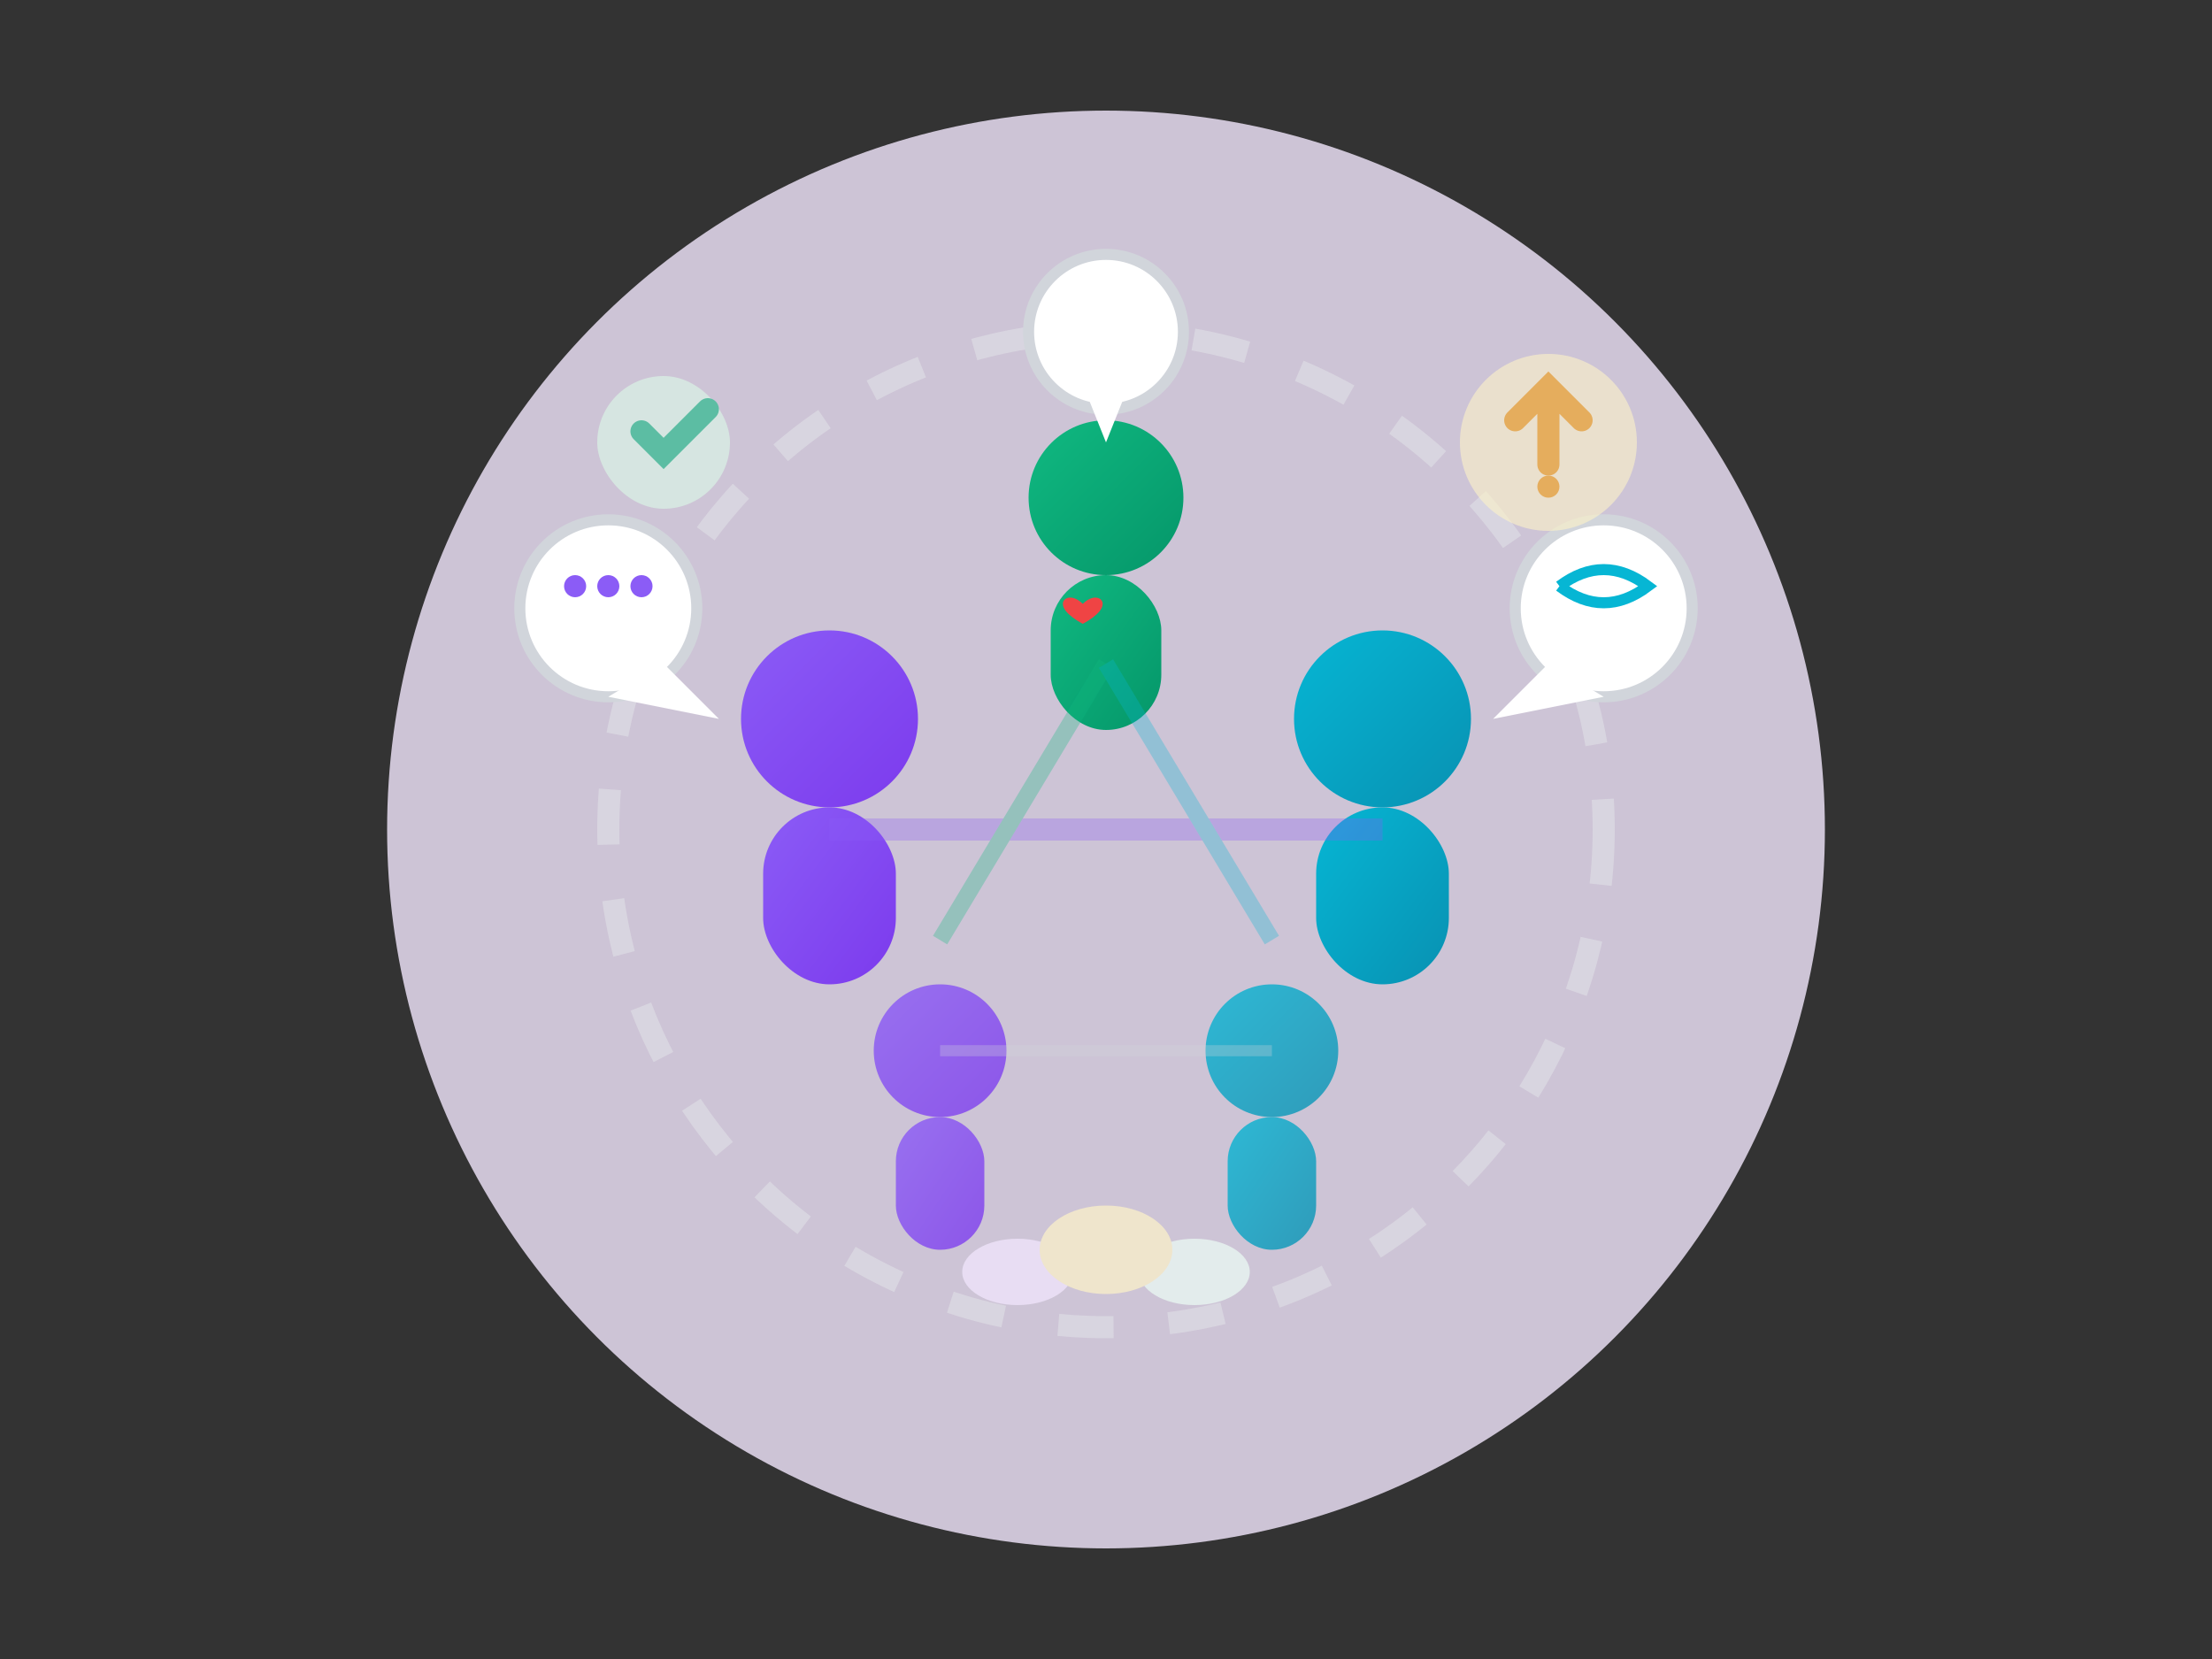 <svg width="200" height="150" viewBox="0 0 200 150" fill="none" xmlns="http://www.w3.org/2000/svg">
  <rect x="0" y="0" width="200" height="150" fill="#333333" stroke="none"/>
  <defs>
    <linearGradient id="personGrad1" x1="0%" y1="0%" x2="100%" y2="100%">
      <stop offset="0%" style="stop-color:#8b5cf6;stop-opacity:1" />
      <stop offset="100%" style="stop-color:#7c3aed;stop-opacity:1" />
    </linearGradient>
    <linearGradient id="personGrad2" x1="0%" y1="0%" x2="100%" y2="100%">
      <stop offset="0%" style="stop-color:#06b6d4;stop-opacity:1" />
      <stop offset="100%" style="stop-color:#0891b2;stop-opacity:1" />
    </linearGradient>
    <linearGradient id="personGrad3" x1="0%" y1="0%" x2="100%" y2="100%">
      <stop offset="0%" style="stop-color:#10b981;stop-opacity:1" />
      <stop offset="100%" style="stop-color:#059669;stop-opacity:1" />
    </linearGradient>
  </defs>
  
  <!-- Background circle -->
  <circle cx="100" cy="75" r="65" fill="#f3e8ff" opacity="0.8"/>
  
  <!-- Support circle background -->
  <circle cx="100" cy="75" r="45" fill="transparent" stroke="#e5e7eb" stroke-width="2" stroke-dasharray="5,5" opacity="0.5"/>
  
  <!-- Person 1 (center-left) -->
  <g transform="translate(75, 65)">
    <circle cx="0" cy="0" r="8" fill="url(#personGrad1)"/>
    <rect x="-6" y="8" width="12" height="16" rx="6" fill="url(#personGrad1)"/>
    <!-- Speech bubble -->
    <circle cx="-20" cy="-10" r="8" fill="white" stroke="#d1d5db"/>
    <path d="M-15 -5 L-10 0 L-20 -2 Z" fill="white"/>
    <circle cx="-23" cy="-12" r="1" fill="#8b5cf6"/>
    <circle cx="-20" cy="-12" r="1" fill="#8b5cf6"/>
    <circle cx="-17" cy="-12" r="1" fill="#8b5cf6"/>
  </g>
  
  <!-- Person 2 (center-right) -->
  <g transform="translate(125, 65)">
    <circle cx="0" cy="0" r="8" fill="url(#personGrad2)"/>
    <rect x="-6" y="8" width="12" height="16" rx="6" fill="url(#personGrad2)"/>
    <!-- Speech bubble -->
    <circle cx="20" cy="-10" r="8" fill="white" stroke="#d1d5db"/>
    <path d="M15 -5 L10 0 L20 -2 Z" fill="white"/>
    <path d="M16 -12 Q20 -15 24 -12 Q20 -9 16 -12" stroke="#06b6d4" stroke-width="1" fill="transparent"/>
  </g>
  
  <!-- Person 3 (top) -->
  <g transform="translate(100, 45)">
    <circle cx="0" cy="0" r="7" fill="url(#personGrad3)"/>
    <rect x="-5" y="7" width="10" height="14" rx="5" fill="url(#personGrad3)"/>
    <!-- Speech bubble -->
    <circle cx="0" cy="-15" r="7" fill="white" stroke="#d1d5db"/>
    <path d="M2 -10 L0 -5 L-2 -10 Z" fill="white"/>
    <!-- Heart in bubble -->
    <path d="M-3 -18 C-3 -20 0 -21 3 -18 C6 -21 9 -20 9 -18 C9 -15 3 -12 3 -12 C3 -12 -3 -15 -3 -18" fill="#ef4444" transform="scale(0.3) translate(-10, 50)"/>
  </g>
  
  <!-- Person 4 (bottom-left) -->
  <g transform="translate(85, 95)">
    <circle cx="0" cy="0" r="6" fill="url(#personGrad1)" opacity="0.8"/>
    <rect x="-4" y="6" width="8" height="12" rx="4" fill="url(#personGrad1)" opacity="0.8"/>
  </g>
  
  <!-- Person 5 (bottom-right) -->
  <g transform="translate(115, 95)">
    <circle cx="0" cy="0" r="6" fill="url(#personGrad2)" opacity="0.8"/>
    <rect x="-4" y="6" width="8" height="12" rx="4" fill="url(#personGrad2)" opacity="0.8"/>
  </g>
  
  <!-- Connection lines -->
  <g opacity="0.3">
    <line x1="75" y1="75" x2="125" y2="75" stroke="#8b5cf6" stroke-width="2"/>
    <line x1="85" y1="85" x2="100" y2="60" stroke="#10b981" stroke-width="1.5"/>
    <line x1="115" y1="85" x2="100" y2="60" stroke="#06b6d4" stroke-width="1.5"/>
    <line x1="85" y1="95" x2="115" y2="95" stroke="#d1d5db" stroke-width="1"/>
  </g>
  
  <!-- Floating support symbols -->
  <g transform="translate(140, 40)" opacity="0.6">
    <circle cx="0" cy="0" r="8" fill="#fef3c7"/>
    <path d="M-3 -2 L0 -5 L3 -2 M0 -5 L0 2" stroke="#f59e0b" stroke-width="2" stroke-linecap="round"/>
    <circle cx="0" cy="4" r="1" fill="#f59e0b"/>
  </g>
  
  <g transform="translate(60, 40)" opacity="0.6">
    <rect x="-6" y="-6" width="12" height="12" rx="6" fill="#dcfce7"/>
    <path d="M-2 -1 L0 1 L4 -3" stroke="#10b981" stroke-width="2" stroke-linecap="round"/>
  </g>
  
  <!-- Hands joining (bottom) -->
  <g transform="translate(100, 115)" opacity="0.7">
    <ellipse cx="-8" cy="0" rx="5" ry="3" fill="#f3e8ff"/>
    <ellipse cx="8" cy="0" rx="5" ry="3" fill="#ecfdf5"/>
    <ellipse cx="0" cy="-2" rx="6" ry="4" fill="#fef3c7"/>
  </g>
</svg>